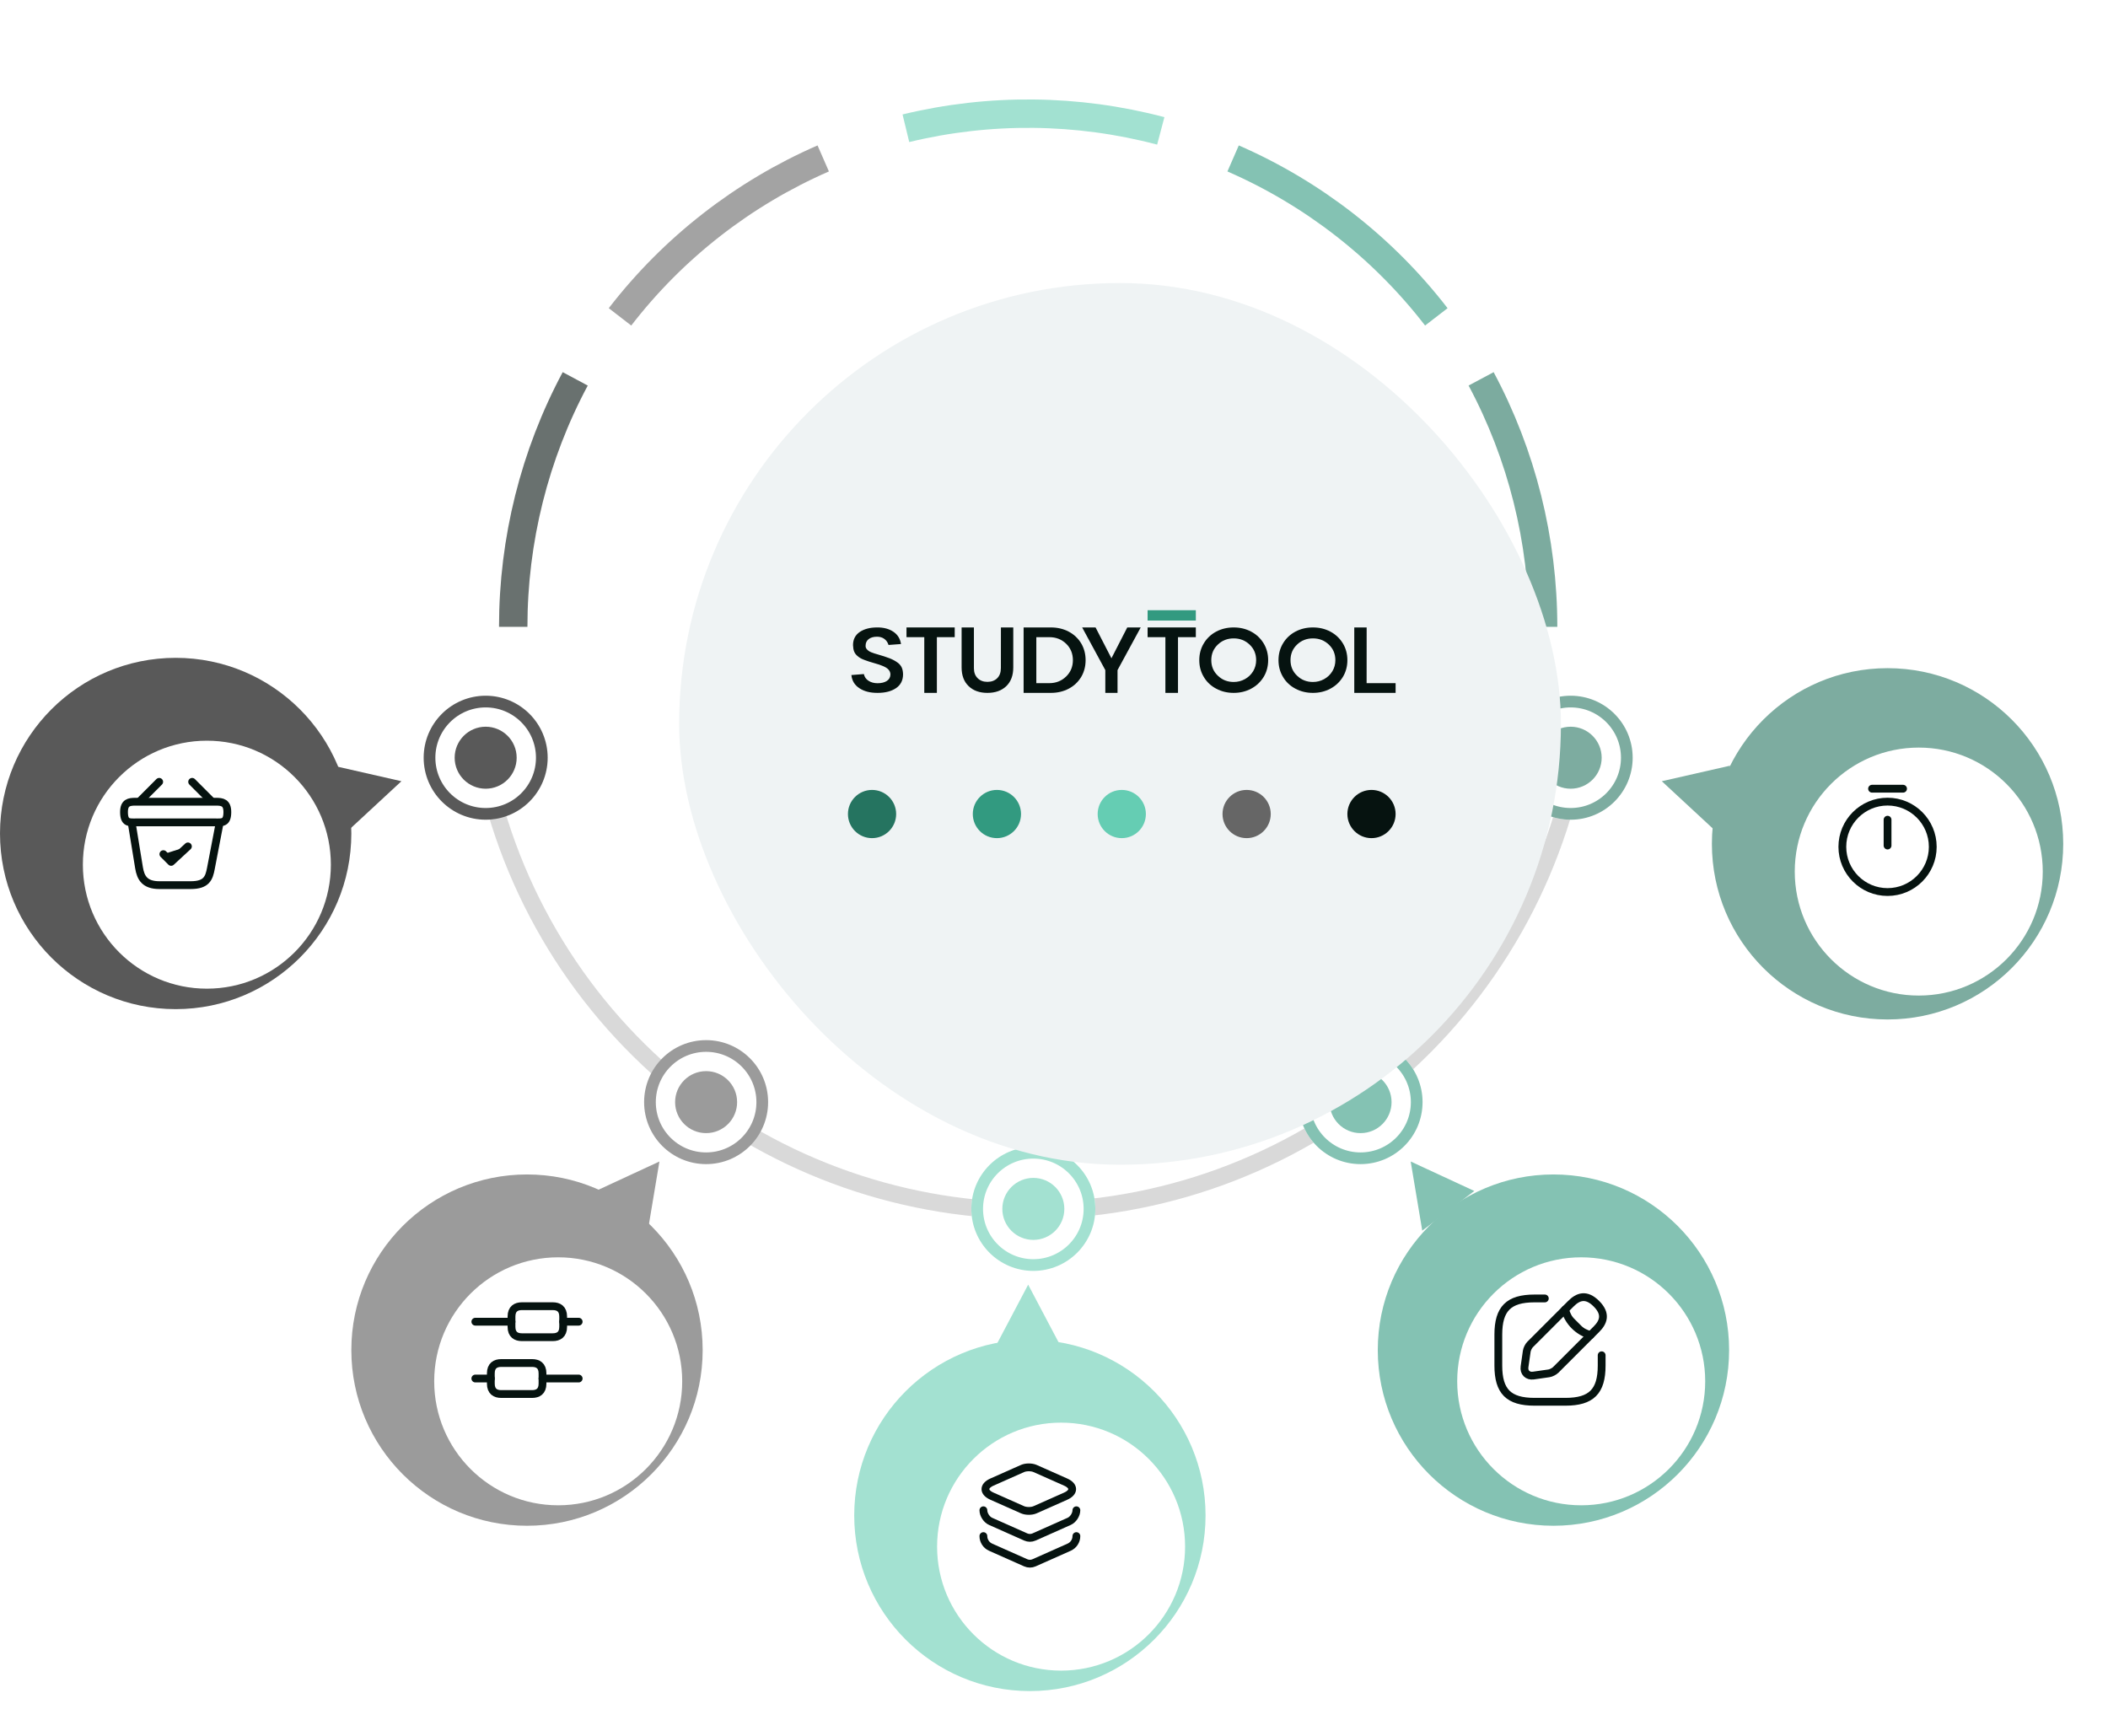 <svg width="612" height="504" viewBox="0 0 612 504" fill="none" xmlns="http://www.w3.org/2000/svg">
<path d="M497.387 240.659L482.459 226.824L502.304 222.306L497.387 240.659Z" fill="#7DACA0"/>
<path d="M101.613 240.659L116.541 226.824L96.696 222.306L101.613 240.659Z" fill="#595959"/>
<path d="M412.913 357.314L409.555 337.24L428.023 345.795L412.913 357.314Z" fill="#84C2B3"/>
<path d="M188.087 357.314L191.445 337.24L172.977 345.795L188.087 357.314Z" fill="#9B9B9B"/>
<path d="M289 391L298.5 373L308 391L289 391Z" fill="#A3E1D1"/>
<path d="M137.505 218.448C144.286 256.904 164.565 291.678 194.696 316.516C224.827 341.354 262.832 354.626 301.875 353.945C340.918 353.263 378.437 338.673 407.683 312.799C436.929 286.924 455.983 251.463 461.417 212.794L456.545 212.109C451.274 249.618 432.791 284.015 404.423 309.114C376.054 334.212 339.661 348.365 301.79 349.026C263.918 349.687 227.053 336.813 197.826 312.72C168.599 288.627 148.927 254.896 142.35 217.594L137.505 218.448Z" fill="#D9D9D9"/>
<rect x="159" y="202" width="36" height="36" rx="18" transform="rotate(90 159 202)" fill="white"/>
<circle cx="141" cy="220" r="9" transform="rotate(90 141 220)" fill="#595959"/>
<circle cx="141" cy="220" r="16.302" transform="rotate(90 141 220)" stroke="#595959" stroke-width="3.397"/>
<rect x="474" y="202" width="36" height="36" rx="18" transform="rotate(90 474 202)" fill="white"/>
<circle cx="456" cy="220" r="9" transform="rotate(90 456 220)" fill="#7DACA0"/>
<circle cx="456" cy="220" r="16.302" transform="rotate(90 456 220)" stroke="#7DACA0" stroke-width="3.397"/>
<rect x="413" y="302" width="36" height="36" rx="18" transform="rotate(90 413 302)" fill="white"/>
<circle cx="395" cy="320" r="9" transform="rotate(90 395 320)" fill="#84C2B3"/>
<circle cx="395" cy="320" r="16.302" transform="rotate(90 395 320)" stroke="#84C2B3" stroke-width="3.397"/>
<rect x="318" y="333" width="36" height="36" rx="18" transform="rotate(90 318 333)" fill="white"/>
<circle cx="300" cy="351" r="9" transform="rotate(90 300 351)" fill="#A3E1D1"/>
<circle cx="300" cy="351" r="16.302" transform="rotate(90 300 351)" stroke="#A3E1D1" stroke-width="3.397"/>
<rect x="223" y="302" width="36" height="36" rx="18" transform="rotate(90 223 302)" fill="white"/>
<circle cx="205" cy="320" r="9" transform="rotate(90 205 320)" fill="#9B9B9B"/>
<circle cx="205" cy="320" r="16.302" transform="rotate(90 205 320)" stroke="#9B9B9B" stroke-width="3.397"/>
<path opacity="0.6" d="M448 182C448 156.826 441.808 132.06 430 110" stroke="#257460" stroke-width="8.246"/>
<path opacity="0.6" d="M337 38C312.792 31.603 287.338 31.34 263 37.236" stroke="#65CDB3" stroke-width="8.246"/>
<path opacity="0.6" d="M417 92C401.537 71.962 381.242 56.139 358 46" stroke="#329A80" stroke-width="8.246"/>
<path opacity="0.6" d="M180 92C195.463 71.962 215.758 56.139 239 46" stroke="#666666" stroke-width="8.246"/>
<path opacity="0.6" d="M149 182C149 156.826 155.192 132.06 167 110" stroke="#061310" stroke-width="8.246"/>
<g filter="url(#filter0_dii_1_6899)">
<rect x="170" y="55" width="256" height="256" rx="128" fill="#EFF3F4"/>
<path d="M234.409 159.816L230.786 160.089C230.548 159.328 230.138 158.738 229.556 158.318C228.972 157.898 228.27 157.689 227.45 157.689C226.43 157.689 225.62 157.92 225.023 158.383C224.427 158.847 224.128 159.48 224.128 160.284C224.082 160.907 224.428 161.451 225.167 161.919C225.405 162.083 225.919 162.295 226.713 162.555C226.922 162.625 227.232 162.715 227.642 162.828C228.271 163.01 228.896 163.199 229.516 163.398C230.1 163.589 230.628 163.774 231.103 163.956C232.032 164.319 232.853 164.774 233.565 165.318C234.066 165.725 234.427 166.185 234.645 166.7C234.864 167.215 234.982 167.854 235 168.615C234.991 170.363 234.317 171.696 232.977 172.611C231.628 173.537 229.836 174 227.603 174C225.37 174 223.727 173.555 222.352 172.663C220.957 171.762 220.173 170.482 220 168.821L223.623 168.536C223.805 169.383 224.261 170.037 224.991 170.495C225.711 170.962 226.578 171.196 227.589 171.196C228.711 171.196 229.609 170.978 230.283 170.541C230.957 170.104 231.308 169.483 231.336 168.679C231.345 167.996 231.044 167.407 230.433 166.914C230.186 166.716 229.826 166.508 229.352 166.291C228.85 166.084 228.431 165.92 228.094 165.799C227.711 165.686 227.232 165.544 226.658 165.37C226.403 165.292 226.098 165.199 225.742 165.092C225.387 164.983 225.163 164.916 225.072 164.89C224.689 164.777 224.246 164.621 223.745 164.422C223.261 164.24 222.87 164.059 222.569 163.877C222.314 163.729 222.022 163.514 221.694 163.228C221.274 162.857 220.974 162.437 220.79 161.969C220.609 161.502 220.503 160.892 220.475 160.139C220.475 158.486 221.122 157.216 222.416 156.324C223.72 155.442 225.402 155 227.462 155C229.34 154.984 230.908 155.394 232.166 156.233C233.424 157.072 234.172 158.266 234.408 159.815L234.409 159.816Z" fill="#061310"/>
<path d="M236 155H250V157.822H244.822V174H241.165V157.823H236V155.001V155Z" fill="#061310"/>
<path d="M263.402 166.827L263.415 155H267V166.605C267 168.939 266.319 170.756 264.958 172.06C263.598 173.353 261.776 174 259.493 174C257.209 174 255.407 173.353 254.055 172.06C252.685 170.758 252 168.939 252 166.605V155H255.572V166.827C255.572 168.06 255.935 169.03 256.659 169.737C257.375 170.446 258.319 170.799 259.493 170.799C260.666 170.799 261.632 170.444 262.339 169.737C263.046 169.038 263.4 168.067 263.4 166.827H263.402Z" fill="#061310"/>
<path d="M270 155H277.911C279.826 155 281.555 155.406 283.101 156.219C284.628 157.032 285.83 158.162 286.71 159.611C287.57 161.061 288 162.69 288 164.5C288 166.31 287.57 167.941 286.71 169.389C285.821 170.855 284.619 171.985 283.101 172.781C281.557 173.594 279.826 174 277.911 174H270V155ZM273.692 171.177H277.467C279.374 171.177 280.993 170.541 282.324 169.269C283.647 167.989 284.31 166.398 284.31 164.5C284.31 162.602 283.647 160.967 282.324 159.704C281.01 158.449 279.391 157.823 277.467 157.823H273.692V171.179V171.177Z" fill="#061310"/>
<path d="M295.499 163.956L300.095 155H304L297.267 167.388V174H293.721V167.388L287 155H290.892L295.501 163.956H295.499Z" fill="#061310"/>
<path d="M306 155H320V157.822H314.822V174H311.165V157.823H306V155.001V155Z" fill="#061310"/>
<path d="M330.994 174C329.123 174 327.431 173.594 325.917 172.78C324.385 171.975 323.186 170.845 322.322 169.392C321.44 167.938 321 166.308 321 164.499C321 162.69 321.441 161.061 322.322 159.606C323.186 158.162 324.384 157.028 325.917 156.207C327.439 155.402 329.131 155 330.994 155C332.856 155 334.533 155.402 336.058 156.207C337.58 157.019 338.788 158.153 339.678 159.606C340.56 161.061 341 162.692 341 164.499C341 166.307 340.559 167.938 339.678 169.392C338.778 170.847 337.57 171.975 336.058 172.78C334.543 173.592 332.856 174 330.994 174ZM330.994 170.833C332.16 170.833 333.243 170.558 334.24 170.009C335.237 169.459 336.035 168.701 336.631 167.731C337.218 166.762 337.513 165.685 337.513 164.499C337.513 162.692 336.88 161.186 335.616 159.982C334.351 158.78 332.811 158.178 330.994 158.178C329.176 158.178 327.631 158.78 326.385 159.982C325.12 161.184 324.488 162.69 324.488 164.499C324.488 166.308 325.12 167.8 326.385 169.003C327.641 170.223 329.177 170.833 330.994 170.833Z" fill="#061310"/>
<path d="M353.994 174C352.123 174 350.431 173.594 348.917 172.78C347.385 171.975 346.186 170.845 345.322 169.392C344.44 167.938 344 166.308 344 164.499C344 162.69 344.441 161.061 345.322 159.606C346.186 158.162 347.384 157.028 348.917 156.207C350.439 155.402 352.131 155 353.994 155C355.856 155 357.533 155.402 359.058 156.207C360.58 157.019 361.788 158.153 362.678 159.606C363.56 161.061 364 162.692 364 164.499C364 166.307 363.559 167.938 362.678 169.392C361.778 170.847 360.57 171.975 359.058 172.78C357.543 173.592 355.856 174 353.994 174ZM353.994 170.833C355.16 170.833 356.243 170.558 357.24 170.009C358.237 169.459 359.035 168.701 359.631 167.731C360.218 166.762 360.513 165.685 360.513 164.499C360.513 162.692 359.88 161.186 358.616 159.982C357.351 158.78 355.811 158.178 353.994 158.178C352.176 158.178 350.631 158.78 349.385 159.982C348.12 161.184 347.488 162.69 347.488 164.499C347.488 166.308 348.12 167.8 349.385 169.003C350.641 170.223 352.177 170.833 353.994 170.833Z" fill="#061310"/>
<path d="M378 174H366V155H369.595L369.582 171.177H378V173.999V174Z" fill="#061310"/>
<path d="M320 150H306V153H320V150Z" fill="#329A80"/>
<circle cx="226" cy="209.176" r="7" fill="#257460"/>
<circle cx="262.25" cy="209.176" r="7" fill="#329A80"/>
<circle cx="298.5" cy="209.176" r="7" fill="#65CDB3"/>
<circle cx="334.75" cy="209.176" r="7" fill="#666666"/>
<circle cx="371" cy="209.176" r="7" fill="#061310"/>
</g>
<circle cx="548" cy="245" r="51" transform="rotate(90 548 245)" fill="#7DACA0"/>
<circle cx="51" cy="242" r="51" transform="rotate(90 51 242)" fill="#595959"/>
<circle cx="299" cy="440" r="51" transform="rotate(90 299 440)" fill="#A3E1D1"/>
<circle cx="451" cy="392" r="51" transform="rotate(90 451 392)" fill="#84C2B3"/>
<circle cx="153" cy="392" r="51" transform="rotate(90 153 392)" fill="#9B9B9B"/>
<g filter="url(#filter1_dii_1_6899)">
<circle cx="153" cy="392" r="36" fill="white"/>
</g>
<path d="M168 400.249H157.5" stroke="#061310" stroke-width="2.265" stroke-miterlimit="10" stroke-linecap="round" stroke-linejoin="round"/>
<path d="M142.502 400.249H138.002" stroke="#061310" stroke-width="2.265" stroke-miterlimit="10" stroke-linecap="round" stroke-linejoin="round"/>
<path d="M168 383.751H163.5" stroke="#061310" stroke-width="2.265" stroke-miterlimit="10" stroke-linecap="round" stroke-linejoin="round"/>
<path d="M148.502 383.751H138.002" stroke="#061310" stroke-width="2.265" stroke-miterlimit="10" stroke-linecap="round" stroke-linejoin="round"/>
<path d="M145.5 395.749H154.5C156.15 395.749 157.5 396.499 157.5 398.749V401.749C157.5 403.999 156.15 404.749 154.5 404.749H145.5C143.85 404.749 142.5 403.999 142.5 401.749V398.749C142.5 396.499 143.85 395.749 145.5 395.749Z" stroke="#061310" stroke-width="2.265" stroke-miterlimit="10" stroke-linecap="round" stroke-linejoin="round"/>
<path d="M151.5 379.251H160.5C162.15 379.251 163.5 380.001 163.5 382.251V385.251C163.5 387.501 162.15 388.251 160.5 388.251H151.5C149.85 388.251 148.5 387.501 148.5 385.251V382.251C148.5 380.001 149.85 379.251 151.5 379.251Z" stroke="#061310" stroke-width="2.265" stroke-miterlimit="10" stroke-linecap="round" stroke-linejoin="round"/>
<g filter="url(#filter2_dii_1_6899)">
<circle cx="548" cy="244" r="36" fill="white"/>
</g>
<path d="M561.125 245.875C561.125 253.12 555.245 259 548 259C540.755 259 534.875 253.12 534.875 245.875C534.875 238.63 540.755 232.75 548 232.75C555.245 232.75 561.125 238.63 561.125 245.875Z" stroke="#061310" stroke-width="2.265" stroke-linecap="round" stroke-linejoin="round"/>
<path d="M548 237.999V245.499" stroke="#061310" stroke-width="2.265" stroke-linecap="round" stroke-linejoin="round"/>
<path d="M543.5 228.999H552.5" stroke="#061310" stroke-width="2.265" stroke-miterlimit="10" stroke-linecap="round" stroke-linejoin="round"/>
<g filter="url(#filter3_dii_1_6899)">
<circle cx="450" cy="392" r="36" fill="white"/>
</g>
<path d="M448.498 377.001H445.498C437.998 377.001 434.998 380.001 434.998 387.501V396.501C434.998 404.001 437.998 407.001 445.498 407.001H454.498C461.998 407.001 464.998 404.001 464.998 396.501V393.501" stroke="#061310" stroke-width="2.265" stroke-linecap="round" stroke-linejoin="round"/>
<path d="M456.061 378.53L444.241 390.35C443.791 390.8 443.341 391.685 443.251 392.33L442.606 396.845C442.366 398.48 443.521 399.62 445.156 399.395L449.671 398.75C450.301 398.66 451.186 398.21 451.651 397.76L463.471 385.94C465.511 383.9 466.471 381.53 463.471 378.53C460.471 375.53 458.101 376.49 456.061 378.53Z" stroke="#061310" stroke-width="2.265" stroke-miterlimit="10" stroke-linecap="round" stroke-linejoin="round"/>
<path d="M454.365 380.227C455.37 383.812 458.175 386.617 461.775 387.637L454.365 380.227Z" fill="#061310"/>
<path d="M454.365 380.227C455.37 383.812 458.175 386.617 461.775 387.637" stroke="#061310" stroke-width="2.265" stroke-miterlimit="10" stroke-linecap="round" stroke-linejoin="round"/>
<g filter="url(#filter4_dii_1_6899)">
<circle cx="299" cy="440" r="36" fill="white"/>
</g>
<path d="M300.516 426.38L309.366 430.31C311.916 431.435 311.916 433.295 309.366 434.42L300.516 438.35C299.511 438.8 297.861 438.8 296.856 438.35L288.006 434.42C285.456 433.295 285.456 431.435 288.006 430.31L296.856 426.38C297.861 425.93 299.511 425.93 300.516 426.38Z" stroke="#061310" stroke-width="2.265" stroke-linecap="round" stroke-linejoin="round"/>
<path d="M285.5 438.501C285.5 439.761 286.445 441.216 287.6 441.726L297.785 446.256C298.565 446.601 299.45 446.601 300.215 446.256L310.4 441.726C311.555 441.216 312.5 439.761 312.5 438.501" stroke="#061310" stroke-width="2.265" stroke-linecap="round" stroke-linejoin="round"/>
<path d="M285.5 445.999C285.5 447.394 286.325 448.654 287.6 449.224L297.785 453.754C298.565 454.099 299.45 454.099 300.215 453.754L310.4 449.224C311.675 448.654 312.5 447.394 312.5 445.999" stroke="#061310" stroke-width="2.265" stroke-linecap="round" stroke-linejoin="round"/>
<g filter="url(#filter5_dii_1_6899)">
<circle cx="51" cy="242" r="36" fill="white"/>
</g>
<path d="M47.43 247.999L49.68 250.249L54.555 245.749" fill="#061310"/>
<path d="M47.43 247.999L49.68 250.249L54.555 245.749" stroke="#061310" stroke-width="2.265" stroke-linecap="round" stroke-linejoin="round"/>
<path d="M46.215 227.001L40.785 232.446" stroke="#061310" stroke-width="2.265" stroke-miterlimit="10" stroke-linecap="round" stroke-linejoin="round"/>
<path d="M55.785 227.001L61.215 232.446" stroke="#061310" stroke-width="2.265" stroke-miterlimit="10" stroke-linecap="round" stroke-linejoin="round"/>
<path d="M36.002 235.776C36.002 233.001 37.487 232.776 39.332 232.776H62.672C64.517 232.776 66.002 233.001 66.002 235.776C66.002 239.001 64.517 238.776 62.672 238.776H39.332C37.487 238.776 36.002 239.001 36.002 235.776Z" stroke="#061310" stroke-width="2.265"/>
<path d="M38.25 238.999L40.365 251.959C40.845 254.869 42 256.999 46.29 256.999H55.335C60 256.999 60.69 254.959 61.23 252.139L63.75 238.999" stroke="#061310" stroke-width="2.265" stroke-linecap="round"/>
<defs>
<filter id="filter0_dii_1_6899" x="142.824" y="27.824" width="364.703" height="364.703" filterUnits="userSpaceOnUse" color-interpolation-filters="sRGB">
<feFlood flood-opacity="0" result="BackgroundImageFix"/>
<feColorMatrix in="SourceAlpha" type="matrix" values="0 0 0 0 0 0 0 0 0 0 0 0 0 0 0 0 0 0 127 0" result="hardAlpha"/>
<feOffset dx="27.176" dy="27.176"/>
<feGaussianBlur stdDeviation="27.176"/>
<feComposite in2="hardAlpha" operator="out"/>
<feColorMatrix type="matrix" values="0 0 0 0 0 0 0 0 0 0 0 0 0 0 0 0 0 0 0.53 0"/>
<feBlend mode="normal" in2="BackgroundImageFix" result="effect1_dropShadow_1_6899"/>
<feBlend mode="normal" in="SourceGraphic" in2="effect1_dropShadow_1_6899" result="shape"/>
<feColorMatrix in="SourceAlpha" type="matrix" values="0 0 0 0 0 0 0 0 0 0 0 0 0 0 0 0 0 0 127 0" result="hardAlpha"/>
<feOffset dx="2.265" dy="4.529"/>
<feGaussianBlur stdDeviation="2.265"/>
<feComposite in2="hardAlpha" operator="arithmetic" k2="-1" k3="1"/>
<feColorMatrix type="matrix" values="0 0 0 0 0.196 0 0 0 0 0.604 0 0 0 0 0.502 0 0 0 0.02 0"/>
<feBlend mode="normal" in2="shape" result="effect2_innerShadow_1_6899"/>
<feColorMatrix in="SourceAlpha" type="matrix" values="0 0 0 0 0 0 0 0 0 0 0 0 0 0 0 0 0 0 127 0" result="hardAlpha"/>
<feOffset dx="-2.265" dy="-4.529"/>
<feGaussianBlur stdDeviation="2.265"/>
<feComposite in2="hardAlpha" operator="arithmetic" k2="-1" k3="1"/>
<feColorMatrix type="matrix" values="0 0 0 0 0.547 0 0 0 0 0.547 0 0 0 0 0.547 0 0 0 0.3 0"/>
<feBlend mode="normal" in2="effect2_innerShadow_1_6899" result="effect3_innerShadow_1_6899"/>
</filter>
<filter id="filter1_dii_1_6899" x="107.941" y="346.941" width="108.234" height="108.234" filterUnits="userSpaceOnUse" color-interpolation-filters="sRGB">
<feFlood flood-opacity="0" result="BackgroundImageFix"/>
<feColorMatrix in="SourceAlpha" type="matrix" values="0 0 0 0 0 0 0 0 0 0 0 0 0 0 0 0 0 0 127 0" result="hardAlpha"/>
<feOffset dx="9.059" dy="9.059"/>
<feGaussianBlur stdDeviation="9.059"/>
<feComposite in2="hardAlpha" operator="out"/>
<feColorMatrix type="matrix" values="0 0 0 0 0 0 0 0 0 0 0 0 0 0 0 0 0 0 0.33 0"/>
<feBlend mode="normal" in2="BackgroundImageFix" result="effect1_dropShadow_1_6899"/>
<feBlend mode="normal" in="SourceGraphic" in2="effect1_dropShadow_1_6899" result="shape"/>
<feColorMatrix in="SourceAlpha" type="matrix" values="0 0 0 0 0 0 0 0 0 0 0 0 0 0 0 0 0 0 127 0" result="hardAlpha"/>
<feOffset dx="2.265" dy="4.529"/>
<feGaussianBlur stdDeviation="2.265"/>
<feComposite in2="hardAlpha" operator="arithmetic" k2="-1" k3="1"/>
<feColorMatrix type="matrix" values="0 0 0 0 0.196 0 0 0 0 0.604 0 0 0 0 0.502 0 0 0 0.02 0"/>
<feBlend mode="normal" in2="shape" result="effect2_innerShadow_1_6899"/>
<feColorMatrix in="SourceAlpha" type="matrix" values="0 0 0 0 0 0 0 0 0 0 0 0 0 0 0 0 0 0 127 0" result="hardAlpha"/>
<feOffset dx="-2.265" dy="-4.529"/>
<feGaussianBlur stdDeviation="2.265"/>
<feComposite in2="hardAlpha" operator="arithmetic" k2="-1" k3="1"/>
<feColorMatrix type="matrix" values="0 0 0 0 0.547 0 0 0 0 0.547 0 0 0 0 0.547 0 0 0 0.3 0"/>
<feBlend mode="normal" in2="effect2_innerShadow_1_6899" result="effect3_innerShadow_1_6899"/>
</filter>
<filter id="filter2_dii_1_6899" x="502.941" y="198.941" width="108.234" height="108.234" filterUnits="userSpaceOnUse" color-interpolation-filters="sRGB">
<feFlood flood-opacity="0" result="BackgroundImageFix"/>
<feColorMatrix in="SourceAlpha" type="matrix" values="0 0 0 0 0 0 0 0 0 0 0 0 0 0 0 0 0 0 127 0" result="hardAlpha"/>
<feOffset dx="9.059" dy="9.059"/>
<feGaussianBlur stdDeviation="9.059"/>
<feComposite in2="hardAlpha" operator="out"/>
<feColorMatrix type="matrix" values="0 0 0 0 0 0 0 0 0 0 0 0 0 0 0 0 0 0 0.33 0"/>
<feBlend mode="normal" in2="BackgroundImageFix" result="effect1_dropShadow_1_6899"/>
<feBlend mode="normal" in="SourceGraphic" in2="effect1_dropShadow_1_6899" result="shape"/>
<feColorMatrix in="SourceAlpha" type="matrix" values="0 0 0 0 0 0 0 0 0 0 0 0 0 0 0 0 0 0 127 0" result="hardAlpha"/>
<feOffset dx="2.265" dy="4.529"/>
<feGaussianBlur stdDeviation="2.265"/>
<feComposite in2="hardAlpha" operator="arithmetic" k2="-1" k3="1"/>
<feColorMatrix type="matrix" values="0 0 0 0 0.196 0 0 0 0 0.604 0 0 0 0 0.502 0 0 0 0.02 0"/>
<feBlend mode="normal" in2="shape" result="effect2_innerShadow_1_6899"/>
<feColorMatrix in="SourceAlpha" type="matrix" values="0 0 0 0 0 0 0 0 0 0 0 0 0 0 0 0 0 0 127 0" result="hardAlpha"/>
<feOffset dx="-2.265" dy="-4.529"/>
<feGaussianBlur stdDeviation="2.265"/>
<feComposite in2="hardAlpha" operator="arithmetic" k2="-1" k3="1"/>
<feColorMatrix type="matrix" values="0 0 0 0 0.547 0 0 0 0 0.547 0 0 0 0 0.547 0 0 0 0.3 0"/>
<feBlend mode="normal" in2="effect2_innerShadow_1_6899" result="effect3_innerShadow_1_6899"/>
</filter>
<filter id="filter3_dii_1_6899" x="404.941" y="346.941" width="108.234" height="108.234" filterUnits="userSpaceOnUse" color-interpolation-filters="sRGB">
<feFlood flood-opacity="0" result="BackgroundImageFix"/>
<feColorMatrix in="SourceAlpha" type="matrix" values="0 0 0 0 0 0 0 0 0 0 0 0 0 0 0 0 0 0 127 0" result="hardAlpha"/>
<feOffset dx="9.059" dy="9.059"/>
<feGaussianBlur stdDeviation="9.059"/>
<feComposite in2="hardAlpha" operator="out"/>
<feColorMatrix type="matrix" values="0 0 0 0 0 0 0 0 0 0 0 0 0 0 0 0 0 0 0.33 0"/>
<feBlend mode="normal" in2="BackgroundImageFix" result="effect1_dropShadow_1_6899"/>
<feBlend mode="normal" in="SourceGraphic" in2="effect1_dropShadow_1_6899" result="shape"/>
<feColorMatrix in="SourceAlpha" type="matrix" values="0 0 0 0 0 0 0 0 0 0 0 0 0 0 0 0 0 0 127 0" result="hardAlpha"/>
<feOffset dx="2.265" dy="4.529"/>
<feGaussianBlur stdDeviation="2.265"/>
<feComposite in2="hardAlpha" operator="arithmetic" k2="-1" k3="1"/>
<feColorMatrix type="matrix" values="0 0 0 0 0.196 0 0 0 0 0.604 0 0 0 0 0.502 0 0 0 0.02 0"/>
<feBlend mode="normal" in2="shape" result="effect2_innerShadow_1_6899"/>
<feColorMatrix in="SourceAlpha" type="matrix" values="0 0 0 0 0 0 0 0 0 0 0 0 0 0 0 0 0 0 127 0" result="hardAlpha"/>
<feOffset dx="-2.265" dy="-4.529"/>
<feGaussianBlur stdDeviation="2.265"/>
<feComposite in2="hardAlpha" operator="arithmetic" k2="-1" k3="1"/>
<feColorMatrix type="matrix" values="0 0 0 0 0.547 0 0 0 0 0.547 0 0 0 0 0.547 0 0 0 0.3 0"/>
<feBlend mode="normal" in2="effect2_innerShadow_1_6899" result="effect3_innerShadow_1_6899"/>
</filter>
<filter id="filter4_dii_1_6899" x="253.941" y="394.941" width="108.234" height="108.234" filterUnits="userSpaceOnUse" color-interpolation-filters="sRGB">
<feFlood flood-opacity="0" result="BackgroundImageFix"/>
<feColorMatrix in="SourceAlpha" type="matrix" values="0 0 0 0 0 0 0 0 0 0 0 0 0 0 0 0 0 0 127 0" result="hardAlpha"/>
<feOffset dx="9.059" dy="9.059"/>
<feGaussianBlur stdDeviation="9.059"/>
<feComposite in2="hardAlpha" operator="out"/>
<feColorMatrix type="matrix" values="0 0 0 0 0 0 0 0 0 0 0 0 0 0 0 0 0 0 0.33 0"/>
<feBlend mode="normal" in2="BackgroundImageFix" result="effect1_dropShadow_1_6899"/>
<feBlend mode="normal" in="SourceGraphic" in2="effect1_dropShadow_1_6899" result="shape"/>
<feColorMatrix in="SourceAlpha" type="matrix" values="0 0 0 0 0 0 0 0 0 0 0 0 0 0 0 0 0 0 127 0" result="hardAlpha"/>
<feOffset dx="2.265" dy="4.529"/>
<feGaussianBlur stdDeviation="2.265"/>
<feComposite in2="hardAlpha" operator="arithmetic" k2="-1" k3="1"/>
<feColorMatrix type="matrix" values="0 0 0 0 0.196 0 0 0 0 0.604 0 0 0 0 0.502 0 0 0 0.02 0"/>
<feBlend mode="normal" in2="shape" result="effect2_innerShadow_1_6899"/>
<feColorMatrix in="SourceAlpha" type="matrix" values="0 0 0 0 0 0 0 0 0 0 0 0 0 0 0 0 0 0 127 0" result="hardAlpha"/>
<feOffset dx="-2.265" dy="-4.529"/>
<feGaussianBlur stdDeviation="2.265"/>
<feComposite in2="hardAlpha" operator="arithmetic" k2="-1" k3="1"/>
<feColorMatrix type="matrix" values="0 0 0 0 0.547 0 0 0 0 0.547 0 0 0 0 0.547 0 0 0 0.3 0"/>
<feBlend mode="normal" in2="effect2_innerShadow_1_6899" result="effect3_innerShadow_1_6899"/>
</filter>
<filter id="filter5_dii_1_6899" x="5.941" y="196.941" width="108.234" height="108.234" filterUnits="userSpaceOnUse" color-interpolation-filters="sRGB">
<feFlood flood-opacity="0" result="BackgroundImageFix"/>
<feColorMatrix in="SourceAlpha" type="matrix" values="0 0 0 0 0 0 0 0 0 0 0 0 0 0 0 0 0 0 127 0" result="hardAlpha"/>
<feOffset dx="9.059" dy="9.059"/>
<feGaussianBlur stdDeviation="9.059"/>
<feComposite in2="hardAlpha" operator="out"/>
<feColorMatrix type="matrix" values="0 0 0 0 0 0 0 0 0 0 0 0 0 0 0 0 0 0 0.33 0"/>
<feBlend mode="normal" in2="BackgroundImageFix" result="effect1_dropShadow_1_6899"/>
<feBlend mode="normal" in="SourceGraphic" in2="effect1_dropShadow_1_6899" result="shape"/>
<feColorMatrix in="SourceAlpha" type="matrix" values="0 0 0 0 0 0 0 0 0 0 0 0 0 0 0 0 0 0 127 0" result="hardAlpha"/>
<feOffset dx="2.265" dy="4.529"/>
<feGaussianBlur stdDeviation="2.265"/>
<feComposite in2="hardAlpha" operator="arithmetic" k2="-1" k3="1"/>
<feColorMatrix type="matrix" values="0 0 0 0 0.196 0 0 0 0 0.604 0 0 0 0 0.502 0 0 0 0.02 0"/>
<feBlend mode="normal" in2="shape" result="effect2_innerShadow_1_6899"/>
<feColorMatrix in="SourceAlpha" type="matrix" values="0 0 0 0 0 0 0 0 0 0 0 0 0 0 0 0 0 0 127 0" result="hardAlpha"/>
<feOffset dx="-2.265" dy="-4.529"/>
<feGaussianBlur stdDeviation="2.265"/>
<feComposite in2="hardAlpha" operator="arithmetic" k2="-1" k3="1"/>
<feColorMatrix type="matrix" values="0 0 0 0 0.547 0 0 0 0 0.547 0 0 0 0 0.547 0 0 0 0.3 0"/>
<feBlend mode="normal" in2="effect2_innerShadow_1_6899" result="effect3_innerShadow_1_6899"/>
</filter>
</defs>
</svg>
